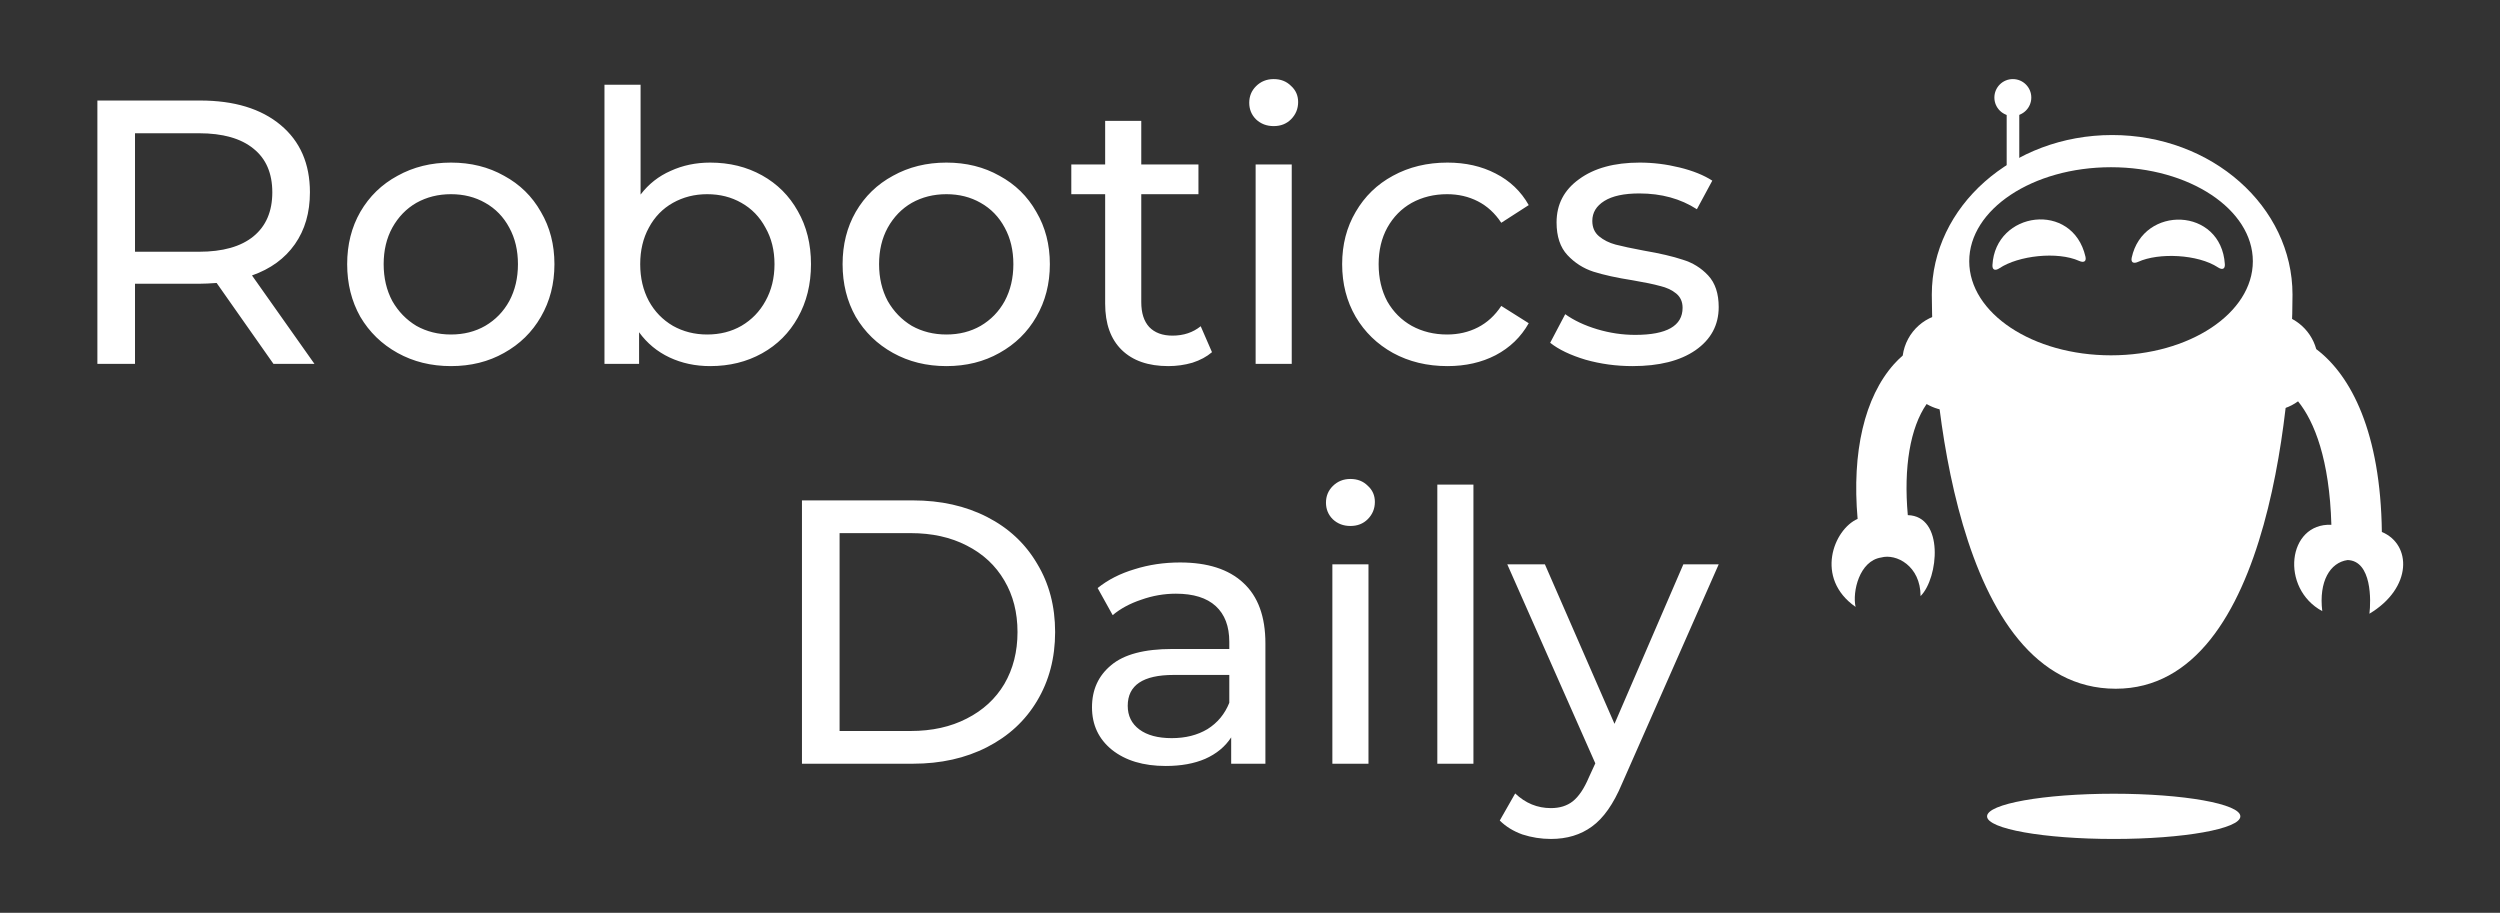 <?xml version="1.0" encoding="utf-8"?>
<svg viewBox="0 0 244.993 89.452" xmlns="http://www.w3.org/2000/svg">
  <rect x="0" y="0" width="244.993" height="89.452" fill="#333333" stroke="none"/>
  <desc>Created with Snap</desc>
  <g transform="matrix(0.036, 0, 0, 0.036, 5.673, 35.656)">
    <g transform="matrix(24.625,0,0,24.625,4364.981,-972.166)">
      <path d="M49.831,14.185c-11.014,0-19.939,7.899-19.939,17.645s2.393,43.563,20.334,43.563c17.546,0,19.539-33.818,19.539-43.563  S60.841,14.185,49.831,14.185z M49.703,38.537c-8.658,0-15.674-4.655-15.674-10.398c0-5.739,7.016-10.396,15.674-10.396  s15.678,4.657,15.678,10.396C65.381,33.882,58.36,38.537,49.703,38.537z" style="fill-rule: nonzero; fill: rgb(255, 255, 255);"/>
      <rect x="38.169" y="10.956" width="1.392" height="6.886" style="fill-rule: nonzero; fill: rgb(255, 255, 255);"/>
      <path d="M40.891,10.042c0,1.125-0.913,2.039-2.041,2.039c-1.129,0-2.041-0.914-2.041-2.039C36.81,8.913,37.722,8,38.851,8  C39.979,8,40.891,8.913,40.891,10.042z" style="fill-rule: nonzero; fill: rgb(255, 255, 255);"/>
      <path d="M31.988,33.898c-2.725,0-4.955,2.034-5.31,4.662c-0.332,0.294-0.656,0.604-0.963,0.947  c-3.261,3.657-4.672,9.706-4.025,17.112c-2.639,1.149-4.781,6.55-0.225,9.728c-0.37-1.668,0.414-5.089,2.825-5.459  c1.671-0.466,4.36,0.927,4.36,4.265c1.998-2.003,2.627-8.841-1.412-8.95c-0.475-5.302,0.271-9.674,2.079-12.281  c0.79,0.455,1.694,0.735,2.67,0.735c2.968,0,5.379-2.407,5.379-5.378C37.367,36.307,34.956,33.898,31.988,33.898z" style="fill-rule: nonzero; fill: rgb(255, 255, 255);"/>
      <path d="M79.642,58.062c-0.135-10.955-3.369-17.285-7.252-20.211c-0.629-2.273-2.688-3.952-5.158-3.952  c-2.977,0-5.384,2.409-5.384,5.38c0,2.971,2.407,5.378,5.384,5.378c1.179,0,2.26-0.391,3.146-1.035  c1.818,2.248,3.479,6.458,3.684,13.647c-4.865-0.204-5.679,7.021-1.008,9.547c-0.392-3.283,0.854-5.373,2.803-5.649  c2.686,0.092,2.591,4.517,2.411,5.935C83.041,64.24,82.937,59.44,79.642,58.062z" style="fill-rule: nonzero; fill: rgb(255, 255, 255);"/>
      <path d="M37.37,28.908c2.084-1.392,6.401-1.89,8.813-0.808c0.504,0.226,0.818,0.069,0.695-0.469  c-1.414-6.17-9.97-5.037-10.282,0.934C36.567,29.116,36.911,29.214,37.37,28.908z" style="fill-rule: nonzero; fill: rgb(255, 255, 255);"/>
      <path d="M52.7,28.204c2.279-1.041,6.619-0.842,8.826,0.612c0.461,0.304,0.796,0.2,0.761-0.351  c-0.407-6.319-9.036-6.565-10.297-0.723C51.874,28.282,52.197,28.433,52.7,28.204z" style="fill-rule: nonzero; fill: rgb(255, 255, 255);"/>
      <ellipse cx="50" cy="89.5" rx="14" ry="2.5" style="fill-rule: nonzero; fill: rgb(255, 255, 255);"/>
      <desc>Created with Snap</desc>
    </g>
    <g>
      <g transform="matrix(1.024,0,0,-1.024,0,0)">
        <path d="M682 0L573 0L422 215Q394 213 378 213L205 213L205 0L105 0L105 700L378 700Q514 700 592 635Q670 570 670 456Q670 375 630 318Q590 261 516 235L682 0ZM375 298Q470 298 520 339Q570 380 570 456Q570 532 520 572Q470 613 375 613L205 613L205 298L375 298ZM1045 -6Q966 -6 903 29Q840 64 804 125Q769 187 769 265Q769 343 804 404Q840 466 903 500Q966 535 1045 535Q1124 535 1186 500Q1249 466 1284 404Q1320 343 1320 265Q1320 187 1284 125Q1249 64 1186 29Q1124 -6 1045 -6ZM1045 78Q1096 78 1136 101Q1177 125 1200 167Q1223 210 1223 265Q1223 320 1200 362Q1177 405 1136 428Q1096 451 1045 451Q994 451 953 428Q913 405 889 362Q866 320 866 265Q866 210 889 167Q913 125 953 101Q994 78 1045 78ZM1734 535Q1811 535 1872 501Q1933 467 1967 406Q2002 345 2002 265Q2002 185 1967 123Q1933 62 1872 28Q1811 -6 1734 -6Q1675 -6 1626 17Q1577 40 1545 84L1545 0L1453 0L1453 742L1549 742L1549 450Q1581 492 1629 513Q1677 535 1734 535ZM1726 78Q1777 78 1817 101Q1858 125 1881 167Q1905 210 1905 265Q1905 320 1881 362Q1858 405 1817 428Q1777 451 1726 451Q1676 451 1635 428Q1594 405 1571 362Q1548 320 1548 265Q1548 210 1571 167Q1594 125 1635 101Q1676 78 1726 78ZM2362 -6Q2283 -6 2220 29Q2157 64 2121 125Q2086 187 2086 265Q2086 343 2121 404Q2157 466 2220 500Q2283 535 2362 535Q2441 535 2503 500Q2566 466 2601 404Q2637 343 2637 265Q2637 187 2601 125Q2566 64 2503 29Q2441 -6 2362 -6ZM2362 78Q2413 78 2453 101Q2494 125 2517 167Q2540 210 2540 265Q2540 320 2517 362Q2494 405 2453 428Q2413 451 2362 451Q2311 451 2270 428Q2230 405 2206 362Q2183 320 2183 265Q2183 210 2206 167Q2230 125 2270 101Q2311 78 2362 78ZM3038 100L3068 31Q3047 13 3016 3Q2985 -6 2952 -6Q2872 -6 2828 37Q2784 80 2784 160L2784 451L2694 451L2694 530L2784 530L2784 646L2880 646L2880 530L3032 530L3032 451L2880 451L2880 164Q2880 121 2901 98Q2923 75 2963 75Q3007 75 3038 100ZM3184 0L3184 530L3280 530L3280 0L3184 0ZM3232 632Q3204 632 3185 650Q3167 668 3167 694Q3167 720 3185 738Q3204 757 3232 757Q3260 757 3278 739Q3297 722 3297 696Q3297 669 3278 650Q3260 632 3232 632ZM3694 -6Q3613 -6 3549 29Q3486 64 3450 125Q3414 187 3414 265Q3414 343 3450 404Q3486 466 3549 500Q3613 535 3694 535Q3766 535 3822 506Q3879 477 3910 422L3837 375Q3812 413 3775 432Q3738 451 3693 451Q3641 451 3599 428Q3558 405 3534 362Q3511 320 3511 265Q3511 209 3534 166Q3558 124 3599 101Q3641 78 3693 78Q3738 78 3775 97Q3812 116 3837 154L3910 108Q3879 53 3822 23Q3766 -6 3694 -6ZM4186 -6Q4121 -6 4061 11Q4001 29 3967 56L4007 132Q4042 107 4092 92Q4142 77 4193 77Q4319 77 4319 149Q4319 173 4302 187Q4285 201 4259 207Q4234 214 4187 222Q4123 232 4082 245Q4042 258 4013 289Q3984 320 3984 376Q3984 448 4044 491Q4104 535 4205 535Q4258 535 4311 522Q4364 509 4398 487L4357 411Q4292 453 4204 453Q4143 453 4111 433Q4079 413 4079 380Q4079 354 4097 339Q4115 324 4141 317Q4168 310 4216 301Q4280 290 4319 277Q4359 265 4387 235Q4415 205 4415 151Q4415 79 4353 36Q4292 -6 4186 -6Z" style="fill-rule: nonzero; fill: rgb(255, 255, 255);"/>
      </g>
    </g>
    <g transform="matrix(1,0,0,1,1917.952,1088.512)">
      <g transform="matrix(1.024,0,0,-1.024,0,0)">
        <path d="M105 0L105 700L400 700Q511 700 597 656Q683 612 730 532Q778 453 778 350Q778 247 730 167Q683 88 597 44Q511 0 400 0L105 0ZM205 87L394 87Q479 87 543 120Q608 153 643 212Q678 272 678 350Q678 428 643 487Q608 547 543 580Q479 613 394 613L205 613L205 87ZM1110 535Q1220 535 1278 481Q1337 427 1337 320L1337 0L1246 0L1246 70Q1222 33 1177 13Q1133 -6 1072 -6Q983 -6 929 37Q876 80 876 150Q876 220 927 262Q978 305 1089 305L1241 305L1241 324Q1241 386 1205 419Q1169 452 1099 452Q1052 452 1007 436Q962 421 931 395L891 467Q932 500 989 517Q1046 535 1110 535ZM1088 68Q1143 68 1183 92Q1223 117 1241 162L1241 236L1093 236Q971 236 971 154Q971 114 1002 91Q1033 68 1088 68ZM1515 0L1515 530L1611 530L1611 0L1515 0ZM1563 632Q1535 632 1516 650Q1498 668 1498 694Q1498 720 1516 738Q1535 757 1563 757Q1591 757 1609 739Q1628 722 1628 696Q1628 669 1609 650Q1591 632 1563 632ZM1794 0L1794 742L1890 742L1890 0L1794 0ZM2448 530L2542 530L2285 -53Q2251 -134 2205 -167Q2160 -200 2096 -200Q2057 -200 2020 -188Q1984 -175 1960 -151L2001 -79Q2042 -118 2096 -118Q2131 -118 2154 -100Q2178 -81 2197 -36L2214 1L1980 530L2080 530L2265 106L2448 530Z" style="fill-rule: nonzero; fill: rgb(255, 255, 255);"/>
      </g>
    </g>
  </g>
</svg>